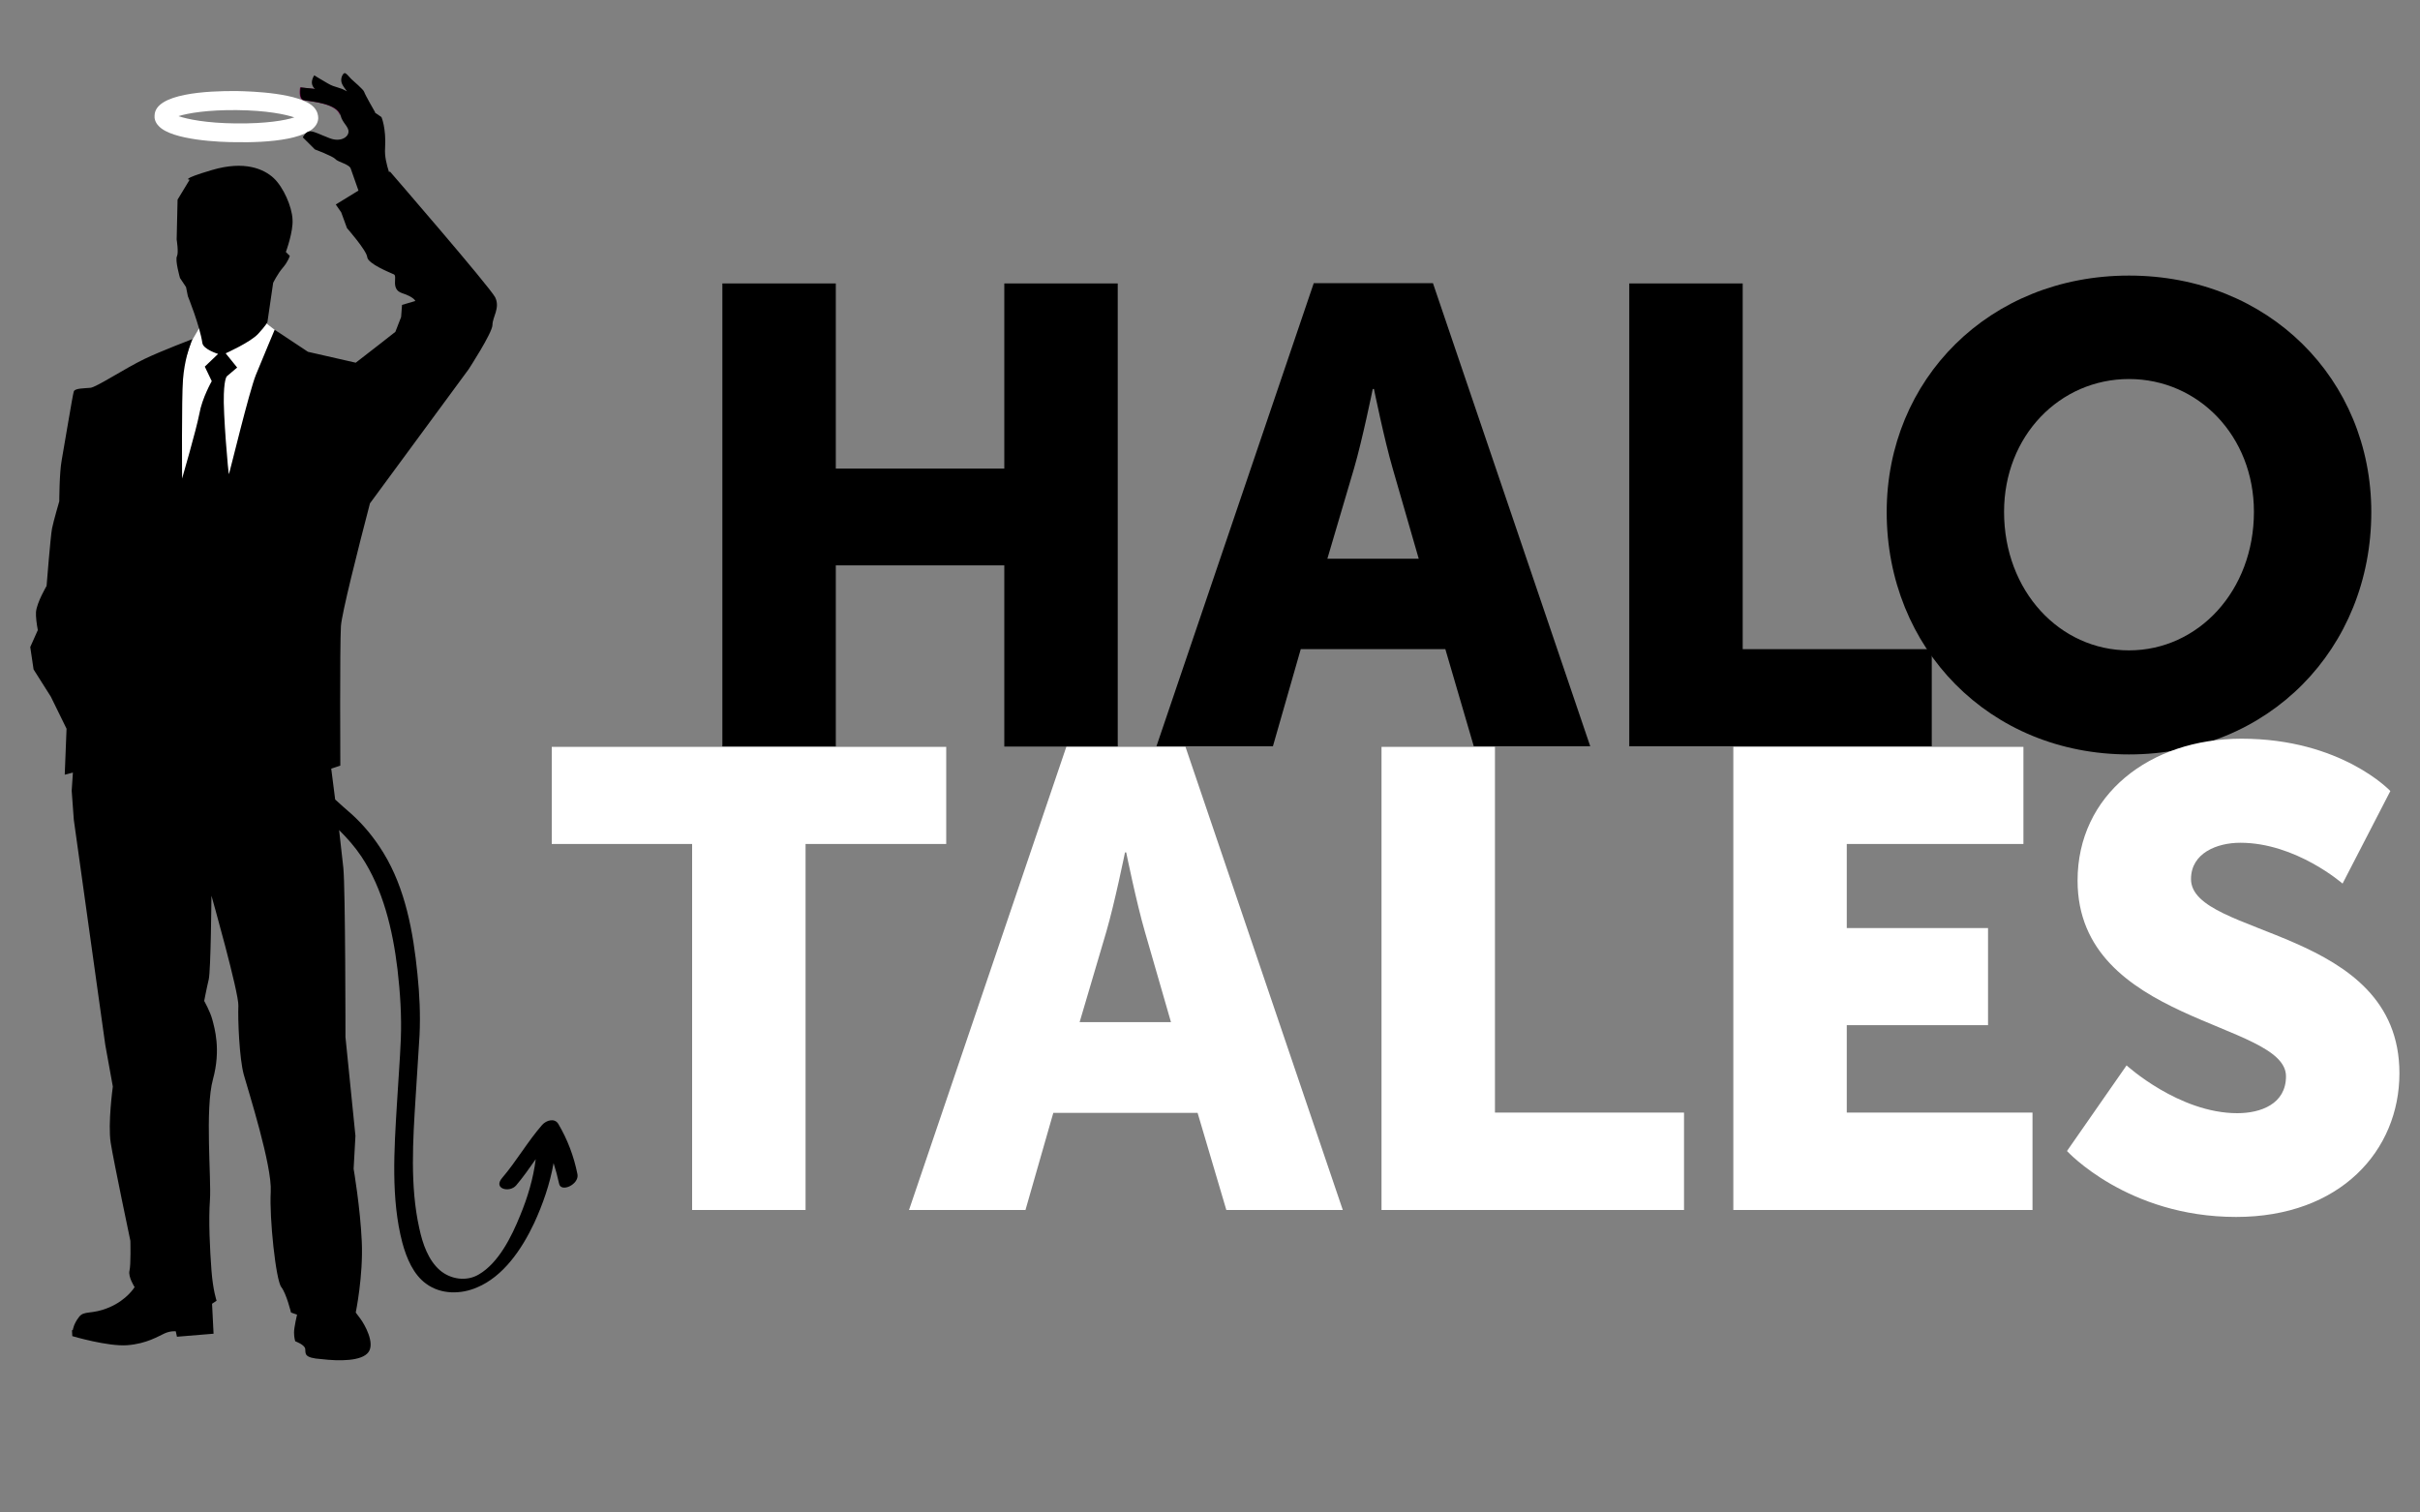 <?xml version="1.0" encoding="utf-8"?>
<!-- Generator: Adobe Illustrator 23.0.3, SVG Export Plug-In . SVG Version: 6.00 Build 0)  -->
<svg version="1.1" id="Layer_1" xmlns="http://www.w3.org/2000/svg" xmlns:xlink="http://www.w3.org/1999/xlink" x="0px" y="0px"
	 viewBox="0 0 80 50" style="enable-background:new 0 0 80 50;" xml:space="preserve">
<rect x="0" y="0" width="80" height="50" fill="#808080" stroke="none"/>
<style type="text/css">
	.st0{fill:#FFFFFF;}
	.st1{fill-rule:evenodd;clip-rule:evenodd;fill:#FFFFFF;}
	.st2{fill:#6B0046;}
</style>
<g>
	<path d="M23.88,9.37h3.75v6.12h5.57V9.37h3.75v15.31H33.2v-5.99h-5.57v5.99h-3.75V9.37z"/>
	<path d="M47.78,21.46H43l-0.92,3.21h-3.85l5.2-15.31h3.94l5.2,15.31h-3.85L47.78,21.46z M45.38,12.86c0,0-0.34,1.67-0.62,2.63
		l-0.88,2.98h3.02l-0.86-2.98c-0.28-0.96-0.62-2.63-0.62-2.63H45.38z"/>
	<path d="M70.38,9.11c4.62,0,8.01,3.43,8.01,7.82c0,4.5-3.38,8.01-8.01,8.01c-4.62,0-8.01-3.51-8.01-8.01
		C62.37,12.54,65.76,9.11,70.38,9.11z M70.38,21.5c2.29,0,4.13-1.97,4.13-4.58c0-2.51-1.84-4.39-4.13-4.39
		c-2.29,0-4.13,1.88-4.13,4.39C66.25,19.54,68.09,21.5,70.38,21.5z"/>
	<path d="M53.86,9.37h3.75v12.09h6.25v3.21h-10V9.37z"/>
</g>
<g>
	<g>
		<path class="st0" d="M22.89,27.9h-4.65v-3.21h13.04v3.21h-4.65V40h-3.75V27.9z"/>
		<path class="st0" d="M39.59,36.79h-4.77L33.9,40h-3.85l5.2-15.31h3.94L44.39,40h-3.85L39.59,36.79z M37.19,28.18
			c0,0-0.34,1.67-0.62,2.63l-0.88,2.98h3.02l-0.86-2.98c-0.28-0.96-0.62-2.63-0.62-2.63H37.19z"/>
		<path class="st0" d="M45.67,24.69h3.75v12.09h6.25V40h-10V24.69z"/>
		<path class="st0" d="M57.3,24.69h9.59v3.21h-5.84v2.78h4.67v3.21h-4.67v2.89h6.14V40H57.3V24.69z"/>
		<path class="st0" d="M70.3,35.22c0,0,1.73,1.58,3.66,1.58c0.77,0,1.61-0.3,1.61-1.22c0-1.82-6.89-1.75-6.89-6.47
			c0-2.83,2.38-4.69,5.42-4.69c3.3,0,4.92,1.73,4.92,1.73l-1.58,3.06c0,0-1.54-1.35-3.38-1.35c-0.77,0-1.63,0.34-1.63,1.2
			c0,1.93,6.89,1.58,6.89,6.42c0,2.55-1.95,4.75-5.4,4.75c-3.6,0-5.59-2.18-5.59-2.18L70.3,35.22z"/>
	</g>
</g>
<polyline class="st1" points="10.02,11.64 8.55,10.49 6.66,10.72 6.32,11.3 4.88,15.57 7.01,17.78 "/>
<path class="st0" d="M7.79,4.7C7.3,4.7,5.69,4.64,5.25,4.17C5.12,4.04,5.1,3.9,5.11,3.81C5.14,3.09,6.83,3,7.84,3.01
	c0.48,0.01,2.1,0.06,2.54,0.54c0.12,0.13,0.14,0.27,0.14,0.36C10.49,4.63,8.79,4.72,7.79,4.7z M5.9,3.84c0.3,0.1,0.91,0.23,1.9,0.24
	c1,0.01,1.63-0.1,1.93-0.2c-0.3-0.1-0.91-0.23-1.9-0.24C6.87,3.63,6.21,3.74,5.9,3.84z"/>
<g>
	<path class="st2" d="M11.22,3.15c-0.09-0.01-0.29-0.15-0.62-0.19c-0.24-0.02-0.68-0.07-0.68-0.07s-0.07,0.39,0.11,0.42
		c0.27,0.05,1.11,0.11,1.21,0.51"/>
</g>
<path d="M19.09,38.82c-0.12-0.6-0.33-1.15-0.63-1.66c-0.12-0.21-0.4-0.13-0.54,0.03c-0.48,0.55-0.85,1.2-1.32,1.75
	c-0.31,0.36,0.24,0.5,0.46,0.25c0.23-0.27,0.44-0.57,0.65-0.87c-0.08,0.64-0.27,1.27-0.51,1.85c-0.29,0.72-0.72,1.58-1.37,1.96
	c-0.4,0.24-0.93,0.17-1.29-0.14c-0.38-0.33-0.57-0.87-0.68-1.39c-0.31-1.39-0.21-2.91-0.12-4.33c0.04-0.69,0.09-1.37,0.13-2.06
	c0.03-0.68,0-1.33-0.07-2.01c-0.14-1.4-0.4-2.82-1.12-4c-0.3-0.49-0.65-0.92-1.06-1.29c-0.17-0.15-0.36-0.31-0.54-0.48
	c-0.07-0.57-0.13-1.02-0.13-1.02l0.3-0.1c0,0-0.02-3.89,0.02-4.61c0.03-0.43,0.55-2.49,0.96-4.06l3.26-4.43c0,0,0.79-1.21,0.79-1.47
	c0-0.26,0.26-0.56,0.09-0.91c-0.18-0.35-3.48-4.16-3.48-4.16l-0.03,0.02c-0.08-0.25-0.15-0.53-0.13-0.79
	c0.04-0.67-0.12-1.03-0.12-1.03l-0.22-0.15c0.01,0,0.01,0,0.01,0l0-0.01c0,0-0.34-0.59-0.36-0.67c-0.02-0.08-0.36-0.36-0.43-0.43
	c-0.07-0.07-0.18-0.22-0.23-0.19c-0.05,0.02-0.15,0.19-0.07,0.36c0.04,0.08,0.1,0.16,0.16,0.24c-0.28-0.16-0.37-0.11-0.63-0.26
	c-0.3-0.17-0.45-0.27-0.45-0.27s-0.14,0.19-0.05,0.36c0.02,0.03,0.04,0.07,0.08,0.09c-0.22-0.02-0.48-0.05-0.48-0.05
	s-0.07,0.39,0.11,0.42c0.27,0.05,1.11,0.11,1.21,0.51c0.06,0.25,0.28,0.37,0.26,0.55c-0.02,0.18-0.28,0.33-0.62,0.2
	c-0.34-0.13-0.49-0.22-0.64-0.23c-0.15-0.01-0.25,0.2-0.25,0.2l0.4,0.4c0,0,0.59,0.22,0.68,0.32c0.08,0.1,0.48,0.17,0.51,0.33
	l0.25,0.71l-0.75,0.46l0.18,0.26l0.19,0.52c0,0,0.65,0.74,0.67,0.96c0.02,0.22,0.75,0.51,0.88,0.57c0.13,0.06-0.12,0.49,0.27,0.62
	c0.4,0.13,0.44,0.26,0.44,0.26l-0.44,0.13l-0.03,0.4l-0.19,0.49l-0.51,0.4l-0.8,0.62l-1.58-0.36L9.08,10.9c0,0-0.4,0.95-0.62,1.49
	c-0.22,0.54-0.86,3.2-0.89,3.28c-0.02,0.07-0.2-2.07-0.17-2.64c0.02-0.57,0.11-0.6,0.11-0.6l0.33-0.28l-0.38-0.47
	c0,0,0.83-0.37,1.08-0.65c0.25-0.27,0.3-0.38,0.3-0.38l0.19-1.3c0,0,0.14-0.29,0.32-0.5c0.18-0.21,0.23-0.39,0.23-0.39L9.45,8.33
	c0,0,0.25-0.67,0.22-1.08c-0.02-0.42-0.3-1.06-0.62-1.36C8.73,5.59,8.09,5.3,7.01,5.62C5.92,5.94,6.27,5.94,6.27,5.94L5.87,6.6
	L5.84,7.92c0,0,0.07,0.43,0.01,0.55C5.78,8.6,5.95,9.19,5.95,9.19l0.2,0.3l0.06,0.3c0,0,0.39,0.96,0.48,1.55
	c0.03,0.21,0.52,0.36,0.52,0.36l-0.44,0.42L7,12.6c0,0-0.32,0.56-0.41,1.08c-0.1,0.52-0.57,2.14-0.57,2.14S6,13.18,6.05,12.54
	c0.05-0.64,0.22-1.08,0.22-1.08l0.09-0.25c0,0-1.05,0.4-1.57,0.65c-0.65,0.31-1.6,0.94-1.8,0.96c-0.2,0.02-0.51,0.01-0.55,0.12
	c-0.04,0.11-0.32,1.84-0.4,2.27c-0.08,0.43-0.08,1.36-0.08,1.36s-0.19,0.65-0.24,0.9c-0.05,0.25-0.18,1.9-0.18,1.9
	s-0.32,0.54-0.35,0.86c-0.01,0.15,0.02,0.39,0.06,0.6L1,21.39l0.11,0.74l0.57,0.9l0.52,1.06l-0.06,1.52l0.27-0.07l-0.04,0.6
	l0.07,0.96l0.32,2.29l0.44,3.15l0.28,2l0.25,1.38c0,0-0.17,1.23-0.07,1.86c0.1,0.63,0.65,3.24,0.65,3.24s0.02,0.79-0.03,0.99
	c-0.05,0.2,0.17,0.54,0.17,0.54s-0.25,0.42-0.84,0.67c-0.59,0.25-0.83,0.09-1,0.32c-0.18,0.23-0.2,0.42-0.2,0.42l-0.03,0.02
	l0.01,0.19c0,0,1.18,0.35,1.82,0.3c0.64-0.05,1.03-0.3,1.23-0.39s0.37-0.07,0.37-0.07l0.04,0.18l1.21-0.1L7.01,43.1L7.16,43
	c0,0-0.12-0.34-0.17-1.01c-0.05-0.67-0.1-1.63-0.05-2.32c0.05-0.69-0.17-3.01,0.1-3.99c0.27-0.99,0.05-1.7-0.02-1.97
	c-0.07-0.27-0.27-0.62-0.27-0.62s0.08-0.42,0.15-0.71c0.07-0.3,0.09-2.77,0.09-2.77s0.91,3.21,0.89,3.64
	c-0.02,0.43,0.03,1.74,0.18,2.28c0.15,0.54,0.94,3.01,0.89,3.87s0.17,2.93,0.35,3.15c0.17,0.22,0.32,0.84,0.32,0.84l0.2,0.07
	c0,0-0.1,0.42-0.1,0.59c0,0.17,0.04,0.29,0.04,0.29s0.31,0.11,0.33,0.25c0.02,0.15-0.07,0.3,0.54,0.34C11.22,45,11.96,45,12.18,44.7
	c0.22-0.3-0.12-0.91-0.27-1.11c-0.15-0.2-0.15-0.2-0.15-0.2s0.25-1.21,0.2-2.34c-0.05-1.13-0.27-2.41-0.27-2.41l0.06-1.09
	l-0.33-3.27c0,0,0-4.88-0.07-5.59c-0.03-0.25-0.08-0.73-0.14-1.25c0.27,0.27,0.52,0.55,0.74,0.88c0.71,1.07,1.03,2.4,1.19,3.72
	c0.09,0.78,0.14,1.54,0.11,2.32c-0.03,0.72-0.09,1.44-0.13,2.16c-0.09,1.49-0.2,3.11,0.18,4.56c0.14,0.52,0.37,1.06,0.79,1.36
	c0.49,0.36,1.15,0.35,1.68,0.12c0.86-0.36,1.47-1.24,1.89-2.13c0.28-0.61,0.52-1.29,0.64-1.98c0.07,0.22,0.13,0.44,0.18,0.67
	C18.53,39.44,19.15,39.16,19.09,38.82z"/>
</svg>
